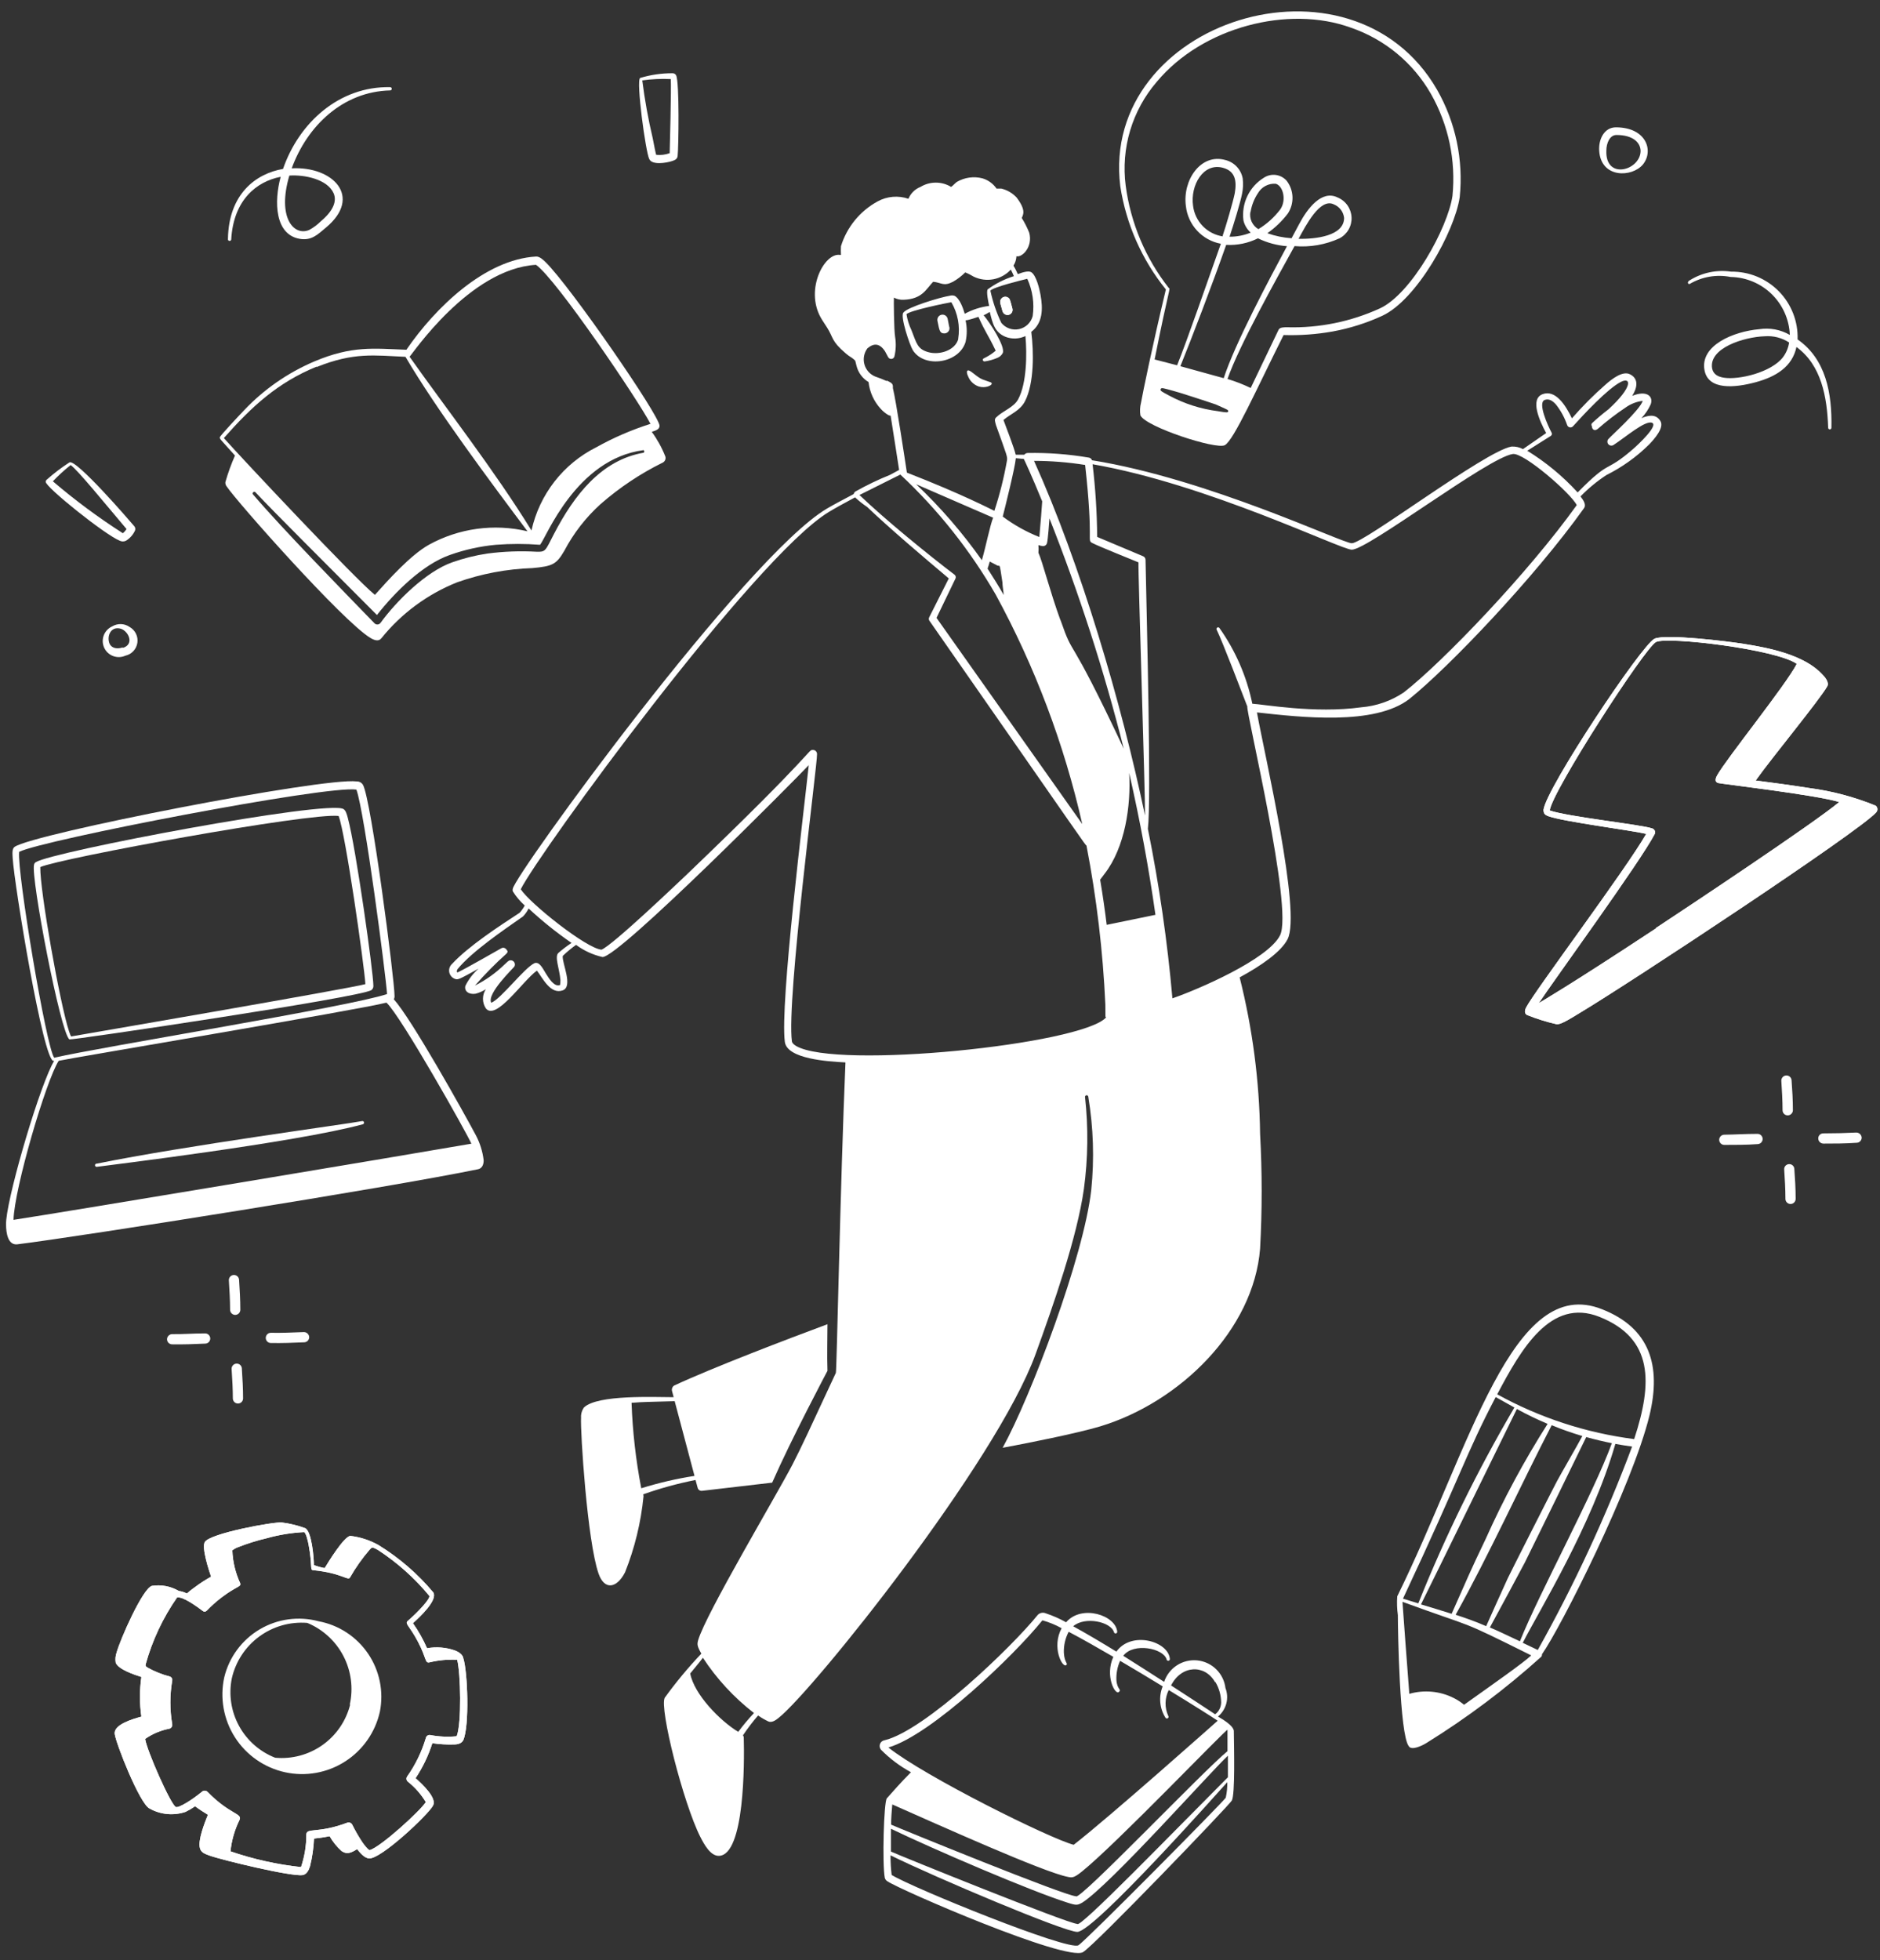 <svg width="141" height="147" viewBox="0 0 141 147" fill="none" xmlns="http://www.w3.org/2000/svg">
<rect x="0" y="0" width="141" height="147" fill="#333333" stroke="none"/>
<path d="M48.247 112.056C49.525 111.604 50.834 111.245 52.164 110.983L52.325 111.573C52.343 111.643 52.386 111.704 52.445 111.744C52.504 111.785 52.576 111.803 52.647 111.796L57.913 111.182C59.362 107.879 62.022 102.873 62.06 102.797C62.022 101.547 62.06 100.497 62.06 99.301C59.048 100.42 53.475 102.544 50.562 103.9C50.496 103.943 50.446 104.005 50.417 104.078C50.388 104.15 50.382 104.231 50.401 104.307C50.401 104.307 50.455 104.498 50.524 104.774C49.098 104.774 44.829 104.567 43.801 105.541C43.642 105.763 43.563 106.034 43.579 106.307C43.518 107.365 44.047 115.582 44.89 117.997C45.327 119.262 46.247 119.124 46.875 117.913C47.603 116.089 48.07 114.171 48.263 112.217C48.263 112.118 48.24 112.125 48.247 112.056ZM47.366 105.196C48.301 105.119 48.592 105.134 50.601 105.073C50.961 106.438 51.704 109.243 52.088 110.676C50.735 110.886 49.4 111.196 48.094 111.604C47.687 109.49 47.444 107.347 47.366 105.196Z" fill="#fff"/>
<path d="M118.799 38.109C118.99 37.841 118.745 37.496 118.538 37.227C119.124 36.624 119.775 36.087 120.478 35.625C121.664 35.034 122.748 34.258 123.689 33.326C124.08 32.92 124.816 32.084 124.54 31.593C124.264 31.103 123.774 31.072 123.107 31.356C123.396 31.052 123.631 30.703 123.804 30.321C124.019 29.723 123.513 29.24 122.417 29.685C122.815 29.049 122.907 28.382 122.233 28.06C121.689 27.799 120.891 28.42 120.432 28.826C119.528 29.615 118.681 30.466 117.894 31.371C117.411 30.359 116.645 29.194 115.687 29.562C114.729 29.93 115.472 31.578 115.963 32.475L114.223 33.678C113.96 33.536 113.663 33.47 113.364 33.487C111.386 33.824 102.303 40.738 101.383 40.738C100.678 40.738 90.606 35.909 81.898 34.514C81.881 34.462 81.85 34.415 81.808 34.38C81.766 34.345 81.715 34.322 81.66 34.315C80.142 34.056 78.602 33.94 77.061 33.97C77.015 33.973 76.969 33.986 76.928 34.009C76.887 34.031 76.851 34.062 76.824 34.1H76.18C76.026 33.479 75.459 32.046 75.26 31.494C75.781 31.042 76.502 30.812 76.877 30.083C77.567 28.734 77.537 26.389 77.345 24.886C78.211 24.227 78.234 23.169 78.035 22.088C77.958 21.652 77.721 20.663 77.353 20.417C77.146 20.279 76.709 20.417 76.333 20.555C75.957 19.682 75.957 20.08 76.111 19.728C76.182 19.565 76.224 19.391 76.233 19.214C76.64 19.337 77.483 18.524 77.192 17.451C77.039 17.067 76.852 16.697 76.632 16.347C76.739 16.087 76.969 15.772 76.249 14.814C75.938 14.479 75.535 14.245 75.091 14.14H74.739C74.484 13.77 74.111 13.5 73.681 13.373C73.032 13.207 72.343 13.304 71.764 13.641C71.611 13.756 71.489 13.91 71.335 14.017C70.989 13.806 70.591 13.695 70.186 13.695C69.78 13.695 69.382 13.806 69.036 14.017C68.833 14.097 68.648 14.216 68.493 14.369C68.337 14.522 68.214 14.705 68.131 14.906C67.756 14.777 67.357 14.727 66.961 14.76C66.565 14.793 66.18 14.908 65.832 15.098C64.507 15.816 63.517 17.024 63.072 18.463C63.06 18.68 63.06 18.897 63.072 19.114H62.988C61.838 18.946 60.374 21.675 61.547 23.798C61.685 24.051 61.861 24.288 62.03 24.564C62.52 25.331 62.328 25.561 63.425 26.496C63.747 26.772 63.8 26.749 64 26.918C64.199 27.086 64.122 27.002 64.237 27.431C64.3 27.684 64.412 27.922 64.567 28.131C64.723 28.34 64.918 28.517 65.142 28.65C65.223 29.4 65.543 30.104 66.054 30.658C66.216 30.839 66.404 30.994 66.613 31.118C66.67 31.15 66.733 31.168 66.797 31.172C67.027 32.598 67.311 34.453 67.434 35.242L66.751 35.61C65.859 35.969 64.991 36.387 64.153 36.859C64.087 36.905 64.041 36.973 64.023 37.051C63.21 37.48 62.444 37.887 62.007 38.147C55.92 41.758 38.635 65.558 38.459 66.647C38.439 66.709 38.439 66.776 38.459 66.838C38.706 67.234 39.008 67.592 39.356 67.904C39.249 68.099 39.12 68.282 38.972 68.448C37.439 69.452 35.14 70.947 33.906 72.281C33.819 72.358 33.754 72.457 33.717 72.566C33.68 72.676 33.673 72.794 33.695 72.908C33.718 73.022 33.769 73.127 33.845 73.215C33.921 73.303 34.019 73.369 34.128 73.408C34.358 73.484 34.396 73.461 35.891 72.641C35.48 73.001 35.144 73.439 34.902 73.929C34.802 74.35 35.186 74.596 35.669 74.519C35.94 74.448 36.199 74.334 36.435 74.182C36.297 74.395 36.223 74.644 36.223 74.899C36.223 75.153 36.297 75.402 36.435 75.615C37.202 76.581 39.21 73.538 40.268 72.787C40.697 73.331 41.28 74.603 42.207 74.266C43.012 73.967 42.13 72.197 42.207 71.683C42.519 71.383 42.852 71.107 43.204 70.855C43.795 71.294 44.471 71.604 45.189 71.767C46.454 71.767 59.653 58.445 60.657 57.38C60.297 60.768 58.481 75.309 58.864 78.137C59.04 79.417 62.114 79.601 63.409 79.67C63.018 88.869 62.758 102.804 62.689 102.95C60.657 107.327 60.106 108.522 59.423 109.849C58.182 112.225 52.954 120.994 52.364 122.987C52.279 123.301 52.272 123.424 52.601 124.006C51.614 125.045 50.697 126.149 49.857 127.31C49.435 128.077 51.245 135.221 52.525 137.75C52.816 138.318 53.291 139.191 53.927 139.168C55.844 139.099 55.836 132.216 55.782 130.292C55.782 130.233 55.76 130.175 55.721 130.131C56.068 129.613 56.447 129.116 56.855 128.644C57.099 128.812 57.355 128.96 57.622 129.088C57.883 129.203 58.174 129.004 58.389 128.828C60.941 126.82 74.708 109.665 77.659 101.57C79.001 97.875 80.787 92.77 81.293 89.152C81.602 86.865 81.63 84.548 81.377 82.254C81.377 82.221 81.39 82.19 81.413 82.167C81.436 82.144 81.467 82.131 81.499 82.131C81.532 82.131 81.563 82.144 81.586 82.167C81.609 82.19 81.622 82.221 81.622 82.254C82.006 84.561 82.081 86.909 81.844 89.237C81.277 94.257 77.314 104.72 75.199 108.568C77.023 108.231 80.733 107.495 82.527 106.959C88.506 105.142 94.025 99.723 94.507 93.636C94.664 90.769 94.664 87.896 94.507 85.028C94.456 81.07 93.941 77.131 92.974 73.293C94.6 72.411 96.087 71.376 96.57 70.426C97.604 68.395 94.868 56.705 94.27 53.424C97.543 53.785 103.116 54.436 105.714 52.405C108.688 50.013 115.112 43.283 118.799 38.109ZM55.368 129.87C53.989 129.035 52.057 127.05 51.766 125.493C52.08 125.095 52.41 124.727 52.716 124.313C53.755 125.898 55.05 127.3 56.549 128.46C56.128 128.906 55.734 129.377 55.368 129.87ZM116.308 32.69C116.347 32.664 116.376 32.625 116.387 32.579C116.399 32.533 116.392 32.485 116.369 32.444C116.101 31.946 115.296 30.191 115.855 29.991C116.177 29.869 116.461 30.068 116.699 30.336C117.061 30.797 117.344 31.315 117.534 31.869C117.548 31.915 117.574 31.955 117.61 31.986C117.645 32.017 117.688 32.039 117.735 32.047C117.781 32.056 117.829 32.052 117.874 32.035C117.918 32.019 117.957 31.991 117.986 31.954C118.753 31.103 120.547 29.164 121.558 28.642C122.325 28.244 122.509 28.98 120.631 30.697C120.199 31.026 119.785 31.376 119.389 31.747C119.367 31.777 119.356 31.813 119.356 31.85C119.356 31.887 119.367 31.924 119.389 31.954C119.389 32.153 119.55 32.375 119.826 32.168C120.492 31.584 121.196 31.043 121.934 30.551C122.31 30.284 122.748 30.115 123.206 30.06C122.976 30.766 120.838 32.682 120.654 32.897C120.596 32.949 120.56 33.022 120.555 33.1C120.55 33.178 120.576 33.255 120.627 33.315C120.678 33.374 120.751 33.411 120.829 33.417C120.907 33.423 120.985 33.399 121.045 33.349C121.896 32.797 123.383 31.509 123.896 31.701C124.41 31.892 122.884 33.318 122.501 33.655C120.301 35.564 120.868 34.338 118.324 36.928C117.216 35.715 115.944 34.662 114.545 33.801L116.308 32.69ZM83.002 69.353C82.872 68.295 82.711 67.153 82.511 65.965L82.841 65.528C84.374 63.558 84.834 60.423 84.688 57.962C85.508 61.557 86.16 65.091 86.658 68.602L83.002 69.353ZM71.604 43.107C69.588 41.574 66.345 38.929 64.46 37.12L67.526 35.587C70.341 38.217 72.751 41.25 74.677 44.586C77.623 49.997 79.807 55.787 81.17 61.795L70.239 46.334L71.665 43.375C71.684 43.33 71.688 43.279 71.677 43.231C71.666 43.183 71.64 43.14 71.604 43.107ZM76.785 34.414C76.831 34.499 77.36 35.625 78.165 37.595C78.165 37.68 78.019 39.596 77.95 40.271C76.972 39.883 76.049 39.367 75.206 38.737C75.375 38.071 76.134 35.043 76.187 34.361L76.785 34.414ZM74.064 42.647C74.118 42.509 74.171 42.325 74.233 42.11L74.746 42.379C75.038 42.57 74.923 41.988 75.183 43.674C75.183 43.958 75.26 44.272 75.275 44.617C74.923 43.981 74.486 43.298 74.072 42.647H74.064ZM73.635 42.003C72.187 39.949 70.538 38.044 68.714 36.315L74.486 38.822C74.263 39.351 73.942 40.968 73.642 42.003H73.635ZM79.529 46.495C78.763 44.402 78.173 42.064 77.881 41.451C77.899 41.26 77.899 41.067 77.881 40.876C77.992 40.917 78.108 40.943 78.226 40.953C78.3 40.954 78.372 40.928 78.428 40.88C78.485 40.832 78.522 40.765 78.533 40.692C78.594 40.439 78.694 39.159 78.709 38.876C80.939 44.505 82.801 50.274 84.282 56.145C79.951 46.932 80.618 49.599 79.537 46.495H79.529ZM85.869 61.128C84.121 52.75 81.047 42.302 77.552 34.56C78.835 34.561 80.117 34.663 81.385 34.867C82.036 40.692 81.492 40.493 81.929 40.723C82.366 40.953 84.995 42.011 85.386 42.172C85.347 42.762 85.899 59.641 85.876 61.128H85.869ZM77.046 20.908C77.445 21.78 77.587 22.748 77.452 23.698C77.39 23.94 77.261 24.16 77.082 24.333C76.902 24.506 76.677 24.626 76.434 24.679C76.19 24.732 75.936 24.717 75.7 24.634C75.465 24.552 75.256 24.405 75.099 24.212C74.733 23.441 74.458 22.631 74.279 21.797C74.486 21.529 76.693 20.992 77.046 20.908ZM66.499 28.573C66.218 28.446 65.932 28.333 65.64 28.236C65.444 28.155 65.269 28.031 65.129 27.873C64.988 27.714 64.886 27.525 64.83 27.321C64.773 27.117 64.765 26.902 64.804 26.694C64.844 26.486 64.93 26.29 65.057 26.12C65.54 25.714 65.977 25.737 66.376 26.343C66.629 26.81 66.621 26.849 66.736 26.895C66.769 26.909 66.805 26.916 66.841 26.916C66.877 26.916 66.912 26.908 66.945 26.892C66.978 26.877 67.007 26.855 67.03 26.828C67.054 26.8 67.071 26.768 67.081 26.734C67.195 26.254 67.213 25.756 67.135 25.27C67.043 24.741 67.027 22.395 67.043 22.318C67.267 22.436 67.518 22.492 67.771 22.479C69.158 22.426 69.434 21.713 69.986 21.13C70.622 21.192 70.753 21.498 71.473 21.13C71.811 20.938 72.12 20.701 72.393 20.425C72.613 20.515 72.826 20.623 73.029 20.747C73.489 20.968 74.007 21.036 74.508 20.941C75.008 20.845 75.466 20.592 75.812 20.218C75.896 20.379 75.973 20.54 76.042 20.709C75.337 20.927 74.674 21.262 74.079 21.698C73.949 21.858 74.141 22.732 74.187 22.939C73.545 23.02 72.923 23.22 72.355 23.53C72.24 23.131 71.987 22.387 71.588 22.18C71.468 22.144 71.34 22.144 71.22 22.18C70.53 22.288 68.055 23.031 67.756 23.438C67.495 23.721 68.239 25.913 68.469 26.274C69.35 27.638 71.933 27.24 72.416 25.645C72.536 25.11 72.536 24.555 72.416 24.02C72.638 24.02 73.305 23.782 73.382 23.759C73.911 24.948 74.064 25.017 74.677 26.297C74.593 26.366 74.455 26.481 74.34 26.557C73.796 26.918 73.681 26.856 73.712 27.01C73.72 27.04 73.74 27.066 73.767 27.083C73.794 27.1 73.826 27.107 73.857 27.102C74.179 27.056 74.493 26.968 74.792 26.841C74.971 26.774 75.119 26.643 75.206 26.473C75.421 25.99 74.233 24.173 73.765 23.629C73.857 23.629 74.072 23.476 74.233 23.392C74.447 24.25 74.593 24.925 75.421 25.262C75.66 25.352 75.915 25.393 76.171 25.383C76.426 25.372 76.677 25.31 76.908 25.201C77.031 26.55 77.008 28.742 76.364 29.938C76.034 30.559 75.222 30.796 74.7 31.31C74.547 31.456 74.647 31.662 74.7 31.885C75.551 34.253 75.567 34.246 75.52 34.552C75.295 35.825 74.98 37.08 74.578 38.308C74.386 38.224 72.232 37.082 68.016 35.441C67.886 34.575 67.188 29.953 66.966 29.102C66.981 28.803 66.943 28.734 66.499 28.535V28.573ZM71.864 25.446C71.619 26.281 70.461 26.642 69.634 26.412C68.806 26.182 68.752 25.76 68.361 24.764C68.178 24.383 68.051 23.977 67.986 23.56C68.239 23.284 71.006 22.717 71.351 22.663C71.834 23.491 72.016 24.461 71.864 25.408V25.446ZM41.87 71.468C41.579 71.752 41.969 72.68 42.031 73.484C42.031 73.553 42.031 73.852 41.985 73.875C41.563 74.013 41.172 73.377 40.935 72.994C40.697 72.611 40.459 72.089 40.084 72.227C39.317 72.588 37.539 74.948 36.841 75.194C36.489 74.519 38.505 72.595 38.574 72.488C38.603 72.439 38.619 72.382 38.619 72.325C38.618 72.267 38.602 72.211 38.572 72.162C38.542 72.113 38.499 72.073 38.448 72.047C38.397 72.02 38.34 72.009 38.282 72.013C38.145 72.013 38.053 72.135 37.838 72.327C37.185 72.964 36.438 73.497 35.623 73.906C36.362 73.058 37.153 72.257 37.991 71.507C38.033 71.464 38.062 71.411 38.075 71.353C38.075 71.353 37.914 70.947 37.6 71.108C37.156 71.353 34.994 72.603 34.312 72.925C34.22 72.864 34.273 72.772 34.312 72.68C35.393 71.353 37.769 69.744 39.225 68.724C39.396 68.548 39.538 68.346 39.647 68.126C40.656 69.065 41.732 69.928 42.866 70.71C42.517 70.939 42.184 71.192 41.87 71.468ZM59.707 78.436C59.538 78.329 59.416 78.229 59.393 78.091C58.971 74.964 61.317 57.242 61.278 56.544C61.278 56.503 61.27 56.463 61.254 56.425C61.239 56.387 61.215 56.353 61.186 56.325C61.157 56.296 61.122 56.273 61.084 56.258C61.046 56.244 61.005 56.236 60.964 56.237C60.573 56.237 61.263 56.237 51.498 65.589C50.854 66.195 45.932 70.901 45.112 71.215C43.986 71.131 39.746 67.751 39.057 66.685C40.39 63.987 56.564 41.788 62.16 38.393C62.589 38.132 63.325 37.726 64.13 37.296C64.408 37.559 64.708 37.797 65.027 38.009C66.805 39.696 69.281 41.796 71.159 43.375L69.695 46.28C69.673 46.319 69.661 46.362 69.661 46.407C69.661 46.451 69.673 46.495 69.695 46.533C81.584 63.589 81.407 63.397 81.484 63.397C82.246 67.338 82.72 71.329 82.902 75.339C82.902 76.42 82.902 76.328 82.948 76.251C82.994 76.175 82.948 76.305 82.948 76.305C81.093 78.329 62.735 80.215 59.707 78.436ZM102.081 53.041C98.608 53.524 94.684 52.803 93.925 52.773C93.503 50.729 92.663 48.795 91.457 47.093C91.438 47.068 91.411 47.051 91.381 47.045C91.35 47.04 91.319 47.046 91.293 47.062C91.267 47.078 91.248 47.104 91.24 47.134C91.232 47.164 91.235 47.196 91.25 47.223C91.694 48.127 93.181 52.029 93.549 52.98C93.434 53.348 97.014 68.149 96.002 70.142C95.098 71.944 89.832 74.213 87.931 74.864C87.555 70.597 86.941 66.354 86.091 62.155C86.352 59.947 86.014 46.824 85.915 41.972C85.912 41.916 85.893 41.861 85.86 41.815C85.828 41.769 85.783 41.733 85.731 41.712L82.289 40.263C82.273 38.441 82.158 36.622 81.944 34.813C90.537 36.3 100.548 41.213 101.383 41.221C102.594 41.221 111.593 34.322 113.456 34.046C114.284 33.916 117.841 37.02 118.255 37.879C114.621 42.953 108.236 49.622 105.277 51.929C104.324 52.567 103.224 52.95 102.081 53.041Z" fill="#fff"/>
<path d="M71.075 23.913C71.065 23.862 71.046 23.814 71.017 23.772C70.989 23.729 70.953 23.692 70.911 23.663C70.868 23.634 70.821 23.614 70.771 23.604C70.721 23.593 70.669 23.593 70.618 23.602C70.568 23.612 70.52 23.631 70.477 23.659C70.434 23.688 70.398 23.724 70.369 23.766C70.34 23.808 70.32 23.856 70.309 23.906C70.299 23.956 70.299 24.008 70.308 24.058C70.461 24.825 70.492 25.001 70.829 25.001C70.893 25.002 70.956 24.986 71.012 24.956C71.068 24.925 71.116 24.882 71.151 24.828C71.186 24.775 71.207 24.714 71.213 24.651C71.218 24.587 71.207 24.523 71.182 24.465C71.159 24.342 71.09 23.982 71.075 23.913ZM73.42 28.987C73.918 29.133 74.394 28.895 74.378 28.773C74.363 28.65 74.378 28.711 73.704 28.458C73.251 28.29 72.753 27.692 72.577 27.784C72.401 27.876 72.669 28.366 72.73 28.458C72.894 28.707 73.137 28.893 73.42 28.987ZM87.44 21.705C86.436 25.913 85.7 29.485 85.577 30.198C85.496 30.509 85.48 30.832 85.531 31.149C85.938 32.015 91.188 33.724 91.855 33.387C92.522 33.05 94.254 29.148 96.27 25.124C97.505 25.163 98.741 25.073 99.957 24.856C101.238 24.621 102.484 24.227 103.667 23.683C106.258 22.487 109.094 17.367 109.478 14.791C109.765 11.995 109.173 9.179 107.784 6.735C101.353 -4.418 82.488 1.584 84.021 13.971C84.459 16.805 85.638 19.474 87.44 21.705ZM92.116 30.835C92.116 30.957 91.978 30.942 91.349 30.835C90.064 30.673 88.819 30.275 87.678 29.662C87.141 29.37 86.995 29.309 87.049 29.179C87.103 29.049 87.218 29.095 88.046 29.325C88.122 29.325 90.498 30.091 91.181 30.329C92.062 30.727 92.116 30.727 92.116 30.835ZM91.978 18.363C92.796 18.405 93.612 18.237 94.346 17.872C95.029 18.203 95.767 18.403 96.523 18.463C95.236 20.862 92.622 25.753 91.779 28.359L88.528 27.462C89.295 25.576 90.989 21.161 91.963 18.363H91.978ZM91.71 17.727C91.137 17.64 90.609 17.369 90.206 16.953C89.803 16.538 89.548 16.002 89.479 15.427C89.264 13.894 90.246 12.177 91.725 12.584C92.652 12.836 92.767 13.572 92.606 14.5C92.468 15.174 91.97 16.868 91.694 17.696L91.71 17.727ZM93.794 15.887C93.876 15.386 94.065 14.907 94.346 14.485C94.481 14.254 94.677 14.066 94.912 13.941C95.148 13.816 95.414 13.76 95.68 13.779C96.247 13.948 96.493 15.021 96.025 15.696C95.576 16.292 95.016 16.797 94.377 17.183C94.157 17.053 93.982 16.86 93.875 16.629C93.768 16.397 93.735 16.138 93.779 15.887H93.794ZM86.75 6.145C90.184 2.013 96.646 0.373 101.314 2.074C103.85 2.945 105.983 4.707 107.316 7.034C108.638 9.359 109.203 12.038 108.934 14.699C108.581 17.083 105.867 22.035 103.483 23.131C101.304 24.125 98.926 24.608 96.531 24.541C96.27 24.541 95.995 24.541 95.895 24.725C95.443 25.645 94.615 27.424 93.802 29.095C93.241 28.824 92.659 28.598 92.062 28.42C92.951 25.875 95.757 20.877 97.091 18.455C98.246 18.554 99.408 18.353 100.463 17.872C100.749 17.722 100.985 17.494 101.145 17.214C101.305 16.935 101.382 16.615 101.366 16.293C101.351 15.971 101.244 15.66 101.059 15.397C100.873 15.134 100.616 14.929 100.318 14.806C99.13 14.224 98.064 15.619 97.443 16.792C97.275 17.098 97.083 17.459 96.868 17.865C96.248 17.824 95.637 17.698 95.052 17.489C95.635 17.08 96.152 16.583 96.585 16.017C96.827 15.651 96.95 15.218 96.937 14.779C96.923 14.339 96.773 13.915 96.508 13.565C96.3 13.323 96.01 13.165 95.694 13.121C95.378 13.078 95.057 13.151 94.791 13.327C94.254 13.657 93.824 14.135 93.552 14.703C93.28 15.271 93.178 15.906 93.258 16.531C93.341 16.884 93.531 17.202 93.802 17.443C93.299 17.651 92.76 17.756 92.216 17.75C92.522 16.845 93.02 15.213 93.151 14.546C93.232 14.166 93.251 13.774 93.204 13.388C93.145 13.057 92.991 12.749 92.761 12.503C92.531 12.257 92.236 12.083 91.909 12.001C90.046 11.472 88.674 13.534 88.942 15.458C89.018 16.147 89.314 16.794 89.786 17.302C90.258 17.81 90.882 18.153 91.564 18.279C90.583 21.038 89.05 25.492 88.283 27.393L86.597 26.956C87.678 21.529 87.808 21.659 87.655 21.59C85.913 19.37 84.799 16.723 84.427 13.925C84.247 12.538 84.36 11.128 84.76 9.787C85.161 8.447 85.838 7.206 86.75 6.145ZM97.39 17.911C97.926 16.937 98.999 14.806 100.042 15.328C100.25 15.412 100.432 15.551 100.567 15.731C100.702 15.91 100.785 16.123 100.808 16.347C100.793 17.696 98.693 17.934 97.359 17.911H97.39ZM126.732 21.291C127.656 20.748 128.747 20.562 129.798 20.77C130.953 20.791 132.057 21.252 132.882 22.061C133.707 22.869 134.192 23.962 134.237 25.116C133.542 24.713 132.73 24.562 131.937 24.687C130.013 24.856 127.499 25.898 127.836 27.753C128.112 29.286 130.136 29.079 131.669 28.665C133.202 28.251 134.421 27.5 134.735 26.021C136.598 27.378 137.035 29.754 137.111 32.076C137.111 32.109 137.124 32.14 137.147 32.163C137.17 32.186 137.201 32.199 137.234 32.199C137.266 32.199 137.298 32.186 137.321 32.163C137.344 32.14 137.356 32.109 137.356 32.076C137.41 29.478 136.943 26.933 134.819 25.453C134.841 24.788 134.728 24.125 134.486 23.505C134.244 22.884 133.879 22.319 133.412 21.844C132.946 21.369 132.388 20.994 131.772 20.74C131.156 20.487 130.495 20.362 129.829 20.371C128.765 20.216 127.68 20.438 126.763 21C126.479 21.138 126.61 21.345 126.732 21.291ZM133.723 26.787C132.857 27.922 130.404 28.512 129.27 28.32C128.848 28.251 128.503 28.075 128.411 27.638C128.135 26.105 130.78 25.27 132.359 25.216C133.002 25.167 133.643 25.331 134.183 25.683C134.125 26.084 133.967 26.464 133.723 26.787ZM123.222 12.331C124.042 11.319 123.49 9.556 121.198 9.548C120.309 9.548 119.88 10.453 119.941 11.319C120.079 13.381 122.401 13.319 123.222 12.331ZM120.477 11.28C120.477 10.774 120.715 10.115 121.244 10.123C122.478 10.123 123.045 10.698 123.045 11.334C123.015 12.783 120.378 13.534 120.477 11.28ZM120.163 98.182C113.425 95.491 110.298 108.515 104.794 119.706C104.759 120.177 104.775 120.649 104.84 121.117C104.84 122.289 104.971 130.054 105.653 130.936C105.837 131.288 106.611 130.936 106.971 130.714C110.031 128.819 112.915 126.654 115.587 124.244C115.61 124.218 115.627 124.187 115.638 124.155C115.648 124.122 115.652 124.087 115.648 124.052C117.074 122.021 122.417 111.443 123.712 106.139C124.617 102.383 123.72 99.585 120.163 98.182ZM122.57 107.917C118.963 107.455 115.475 106.316 112.291 104.559C114.085 101.164 116.3 97.293 119.956 98.749C124.026 100.367 123.942 103.716 122.57 107.894V107.917ZM109.815 127.847C109.58 127.649 109.322 127.48 109.048 127.341C108.013 126.814 106.816 126.699 105.699 127.019C105.622 126.107 105.185 120.174 105.185 120.12C110.926 122.22 109.156 121.308 114.843 124.137C114.246 124.704 112 126.275 109.815 127.831V127.847ZM113.77 105.663C114.518 106.072 115.285 106.443 116.07 106.775C114.313 109.535 112.76 112.419 111.425 115.406C110.137 118.096 110.183 118.081 108.872 121.017C108.106 120.772 107.339 120.542 106.573 120.312C107.4 118.664 113.287 106.614 113.77 105.648V105.663ZM109.171 121.094C111.662 116.625 114.2 111.067 116.377 106.874C117.143 107.196 117.91 107.457 118.676 107.687C118.27 108.453 117.082 110.492 116.767 111.083C116.453 111.673 113.303 117.882 113.08 118.357C112.728 119.124 111.762 121.262 111.463 121.944C110.681 121.599 109.93 121.339 109.14 121.078L109.171 121.094ZM111.739 122.044C112.207 121.193 114.131 117.621 114.368 117.161C114.728 116.448 118.745 108.239 118.967 107.764C119.673 107.963 120.416 108.132 120.891 108.223C119.489 112.056 115.449 119.438 113.993 123.079C112.667 122.458 112.368 122.305 111.708 122.029L111.739 122.044ZM112.207 104.782L113.579 105.548C110.814 110.257 108.405 115.166 106.373 120.235L105.224 119.882C109.677 110.393 109.884 109.151 112.176 104.766L112.207 104.782ZM115.365 123.746L114.207 123.194C115.457 120.741 119.366 114.448 121.152 108.277C121.581 108.354 122.003 108.423 122.409 108.476C120.439 113.732 118.074 118.832 115.334 123.73L115.365 123.746ZM91.349 128.721C91.655 128.468 91.873 128.125 91.974 127.741C92.074 127.358 92.051 126.952 91.909 126.582C91.844 126.048 91.599 125.552 91.214 125.175C90.83 124.799 90.329 124.565 89.793 124.511C89.258 124.458 88.72 124.588 88.269 124.881C87.817 125.174 87.479 125.611 87.31 126.122C86.329 125.486 85.263 124.811 84.244 124.167C85.01 123.148 87.264 123.6 87.494 124.436C87.499 124.468 87.516 124.497 87.543 124.517C87.57 124.536 87.603 124.544 87.635 124.539C87.668 124.534 87.697 124.516 87.717 124.49C87.736 124.463 87.744 124.43 87.739 124.397C87.624 123.064 84.849 122.282 83.73 123.853C82.741 123.247 81.515 122.512 80.488 121.952C81.369 121.186 83.339 121.615 83.554 122.412C83.564 122.439 83.583 122.462 83.609 122.476C83.634 122.491 83.663 122.495 83.692 122.49C83.721 122.484 83.746 122.469 83.764 122.446C83.783 122.423 83.792 122.395 83.791 122.366C83.692 121.124 81.124 120.289 79.959 121.653C79.471 121.38 78.957 121.154 78.426 120.979C78.329 120.938 78.222 120.927 78.118 120.946C78.015 120.965 77.919 121.014 77.843 121.086C75.904 123.5 69.365 129.771 66.345 130.499C66.269 130.51 66.198 130.542 66.138 130.589C66.078 130.637 66.031 130.7 66.003 130.772C65.975 130.843 65.967 130.921 65.978 130.997C65.99 131.073 66.021 131.144 66.069 131.204C66.732 131.877 67.492 132.448 68.323 132.898C67.556 133.665 66.958 134.355 66.514 134.853C66.284 135.098 66.161 139.789 66.36 140.824C66.39 140.925 66.455 141.012 66.544 141.069C67.51 141.729 79.951 147.11 81.223 146.389C82.074 145.906 92.231 135.336 92.392 135.014C92.637 134.508 92.553 131.135 92.537 129.786C92.476 129.38 91.717 128.943 91.349 128.721ZM66.82 138.846V137.137C70.001 138.67 77.284 141.798 80.043 142.671C80.748 142.901 80.809 142.871 81.177 142.671C83.285 141.322 90.728 132.936 92.093 131.656V133.274C87.954 137.421 80.924 144.687 80.794 144.273C80.035 144.227 67.48 139.153 66.82 138.846ZM91.158 126.137C91.433 126.602 91.581 127.13 91.587 127.67C91.584 127.842 91.542 128.011 91.464 128.164C91.385 128.317 91.273 128.45 91.135 128.552C90.491 128.123 89.272 127.325 87.831 126.39C88.621 124.834 90.376 124.811 91.127 126.137H91.158ZM66.629 131.043C69.894 130.077 76.095 124.098 78.18 121.507C78.682 121.647 79.166 121.845 79.621 122.098C78.855 123.523 79.675 125.087 79.966 124.865C80.127 124.742 79.836 124.696 79.79 123.945C79.77 123.396 79.895 122.852 80.15 122.366C81.208 122.918 82.45 123.638 83.5 124.244C82.856 125.677 83.63 127.095 83.899 126.889C84.167 126.682 83.776 126.728 83.73 125.976C83.711 125.484 83.806 124.993 84.006 124.543C85.087 125.179 86.191 125.838 87.202 126.459C87.046 126.841 86.984 127.255 87.022 127.666C87.059 128.077 87.195 128.473 87.417 128.82C87.427 128.833 87.44 128.844 87.454 128.852C87.468 128.861 87.484 128.866 87.5 128.868C87.517 128.87 87.533 128.869 87.549 128.865C87.565 128.861 87.58 128.853 87.593 128.843C87.606 128.833 87.617 128.821 87.626 128.806C87.634 128.792 87.639 128.776 87.641 128.76C87.643 128.743 87.642 128.727 87.638 128.711C87.634 128.695 87.626 128.68 87.616 128.667C87.478 128.362 87.41 128.031 87.417 127.697C87.424 127.363 87.505 127.034 87.655 126.735C89.441 127.824 90.882 128.736 91.326 129.035C91.242 129.111 83.247 136.225 80.526 138.34C78.74 137.873 69.365 133.22 66.629 131.043ZM66.92 135.313C70.392 136.846 78.28 140.402 80.097 140.747C80.411 140.809 80.534 140.832 81.131 140.356C83.684 138.31 91.986 129.625 92.062 129.717C92.066 129.74 92.066 129.763 92.062 129.786V131.319C90.353 132.691 80.848 142.671 80.695 142.196C79.928 142.196 67.472 137.114 66.836 136.83C66.82 136.508 66.889 135.65 66.92 135.313ZM80.879 145.875C80.112 146.312 68.438 141.568 66.874 140.602C66.815 140.113 66.787 139.622 66.79 139.13C70.147 140.786 79.913 144.91 80.809 144.871C82.12 144.802 91.388 134.37 92.047 133.642C92.054 134.033 92.016 134.424 91.932 134.807C91.802 135.06 81.384 145.592 80.879 145.875ZM17.371 102.666C17.425 103.486 17.463 104.199 17.463 104.866C17.463 104.968 17.504 105.065 17.576 105.137C17.648 105.209 17.745 105.249 17.847 105.249C17.948 105.249 18.046 105.209 18.118 105.137C18.19 105.065 18.23 104.968 18.23 104.866C18.23 104.153 18.192 103.448 18.138 102.612C18.131 102.511 18.084 102.416 18.007 102.349C17.93 102.282 17.829 102.249 17.728 102.256C17.626 102.263 17.532 102.31 17.465 102.387C17.398 102.464 17.364 102.564 17.371 102.666ZM134.168 87.297C134.118 87.3 134.069 87.313 134.024 87.335C133.979 87.357 133.939 87.388 133.906 87.426C133.873 87.464 133.848 87.508 133.832 87.556C133.817 87.603 133.811 87.653 133.815 87.704C133.861 88.409 133.907 89.168 133.907 89.903C133.907 90.005 133.947 90.103 134.019 90.174C134.091 90.246 134.189 90.287 134.29 90.287C134.392 90.287 134.489 90.246 134.561 90.174C134.633 90.103 134.674 90.005 134.674 89.903C134.674 89.137 134.628 88.37 134.574 87.65C134.571 87.6 134.558 87.551 134.536 87.506C134.514 87.461 134.483 87.421 134.445 87.388C134.407 87.355 134.363 87.33 134.316 87.314C134.268 87.299 134.218 87.293 134.168 87.297ZM15.386 100.757C15.488 100.757 15.585 100.717 15.657 100.645C15.729 100.573 15.769 100.476 15.769 100.374C15.769 100.273 15.729 100.175 15.657 100.103C15.585 100.031 15.488 99.991 15.386 99.991C14.459 99.991 13.684 100.06 12.918 100.045C12.816 100.045 12.717 100.085 12.644 100.156C12.571 100.228 12.529 100.326 12.527 100.428C12.527 100.53 12.567 100.627 12.639 100.699C12.711 100.771 12.809 100.811 12.91 100.811C13.7 100.826 14.566 100.796 15.386 100.757ZM131.791 85.028C130.872 85.028 130.097 85.082 129.323 85.09C129.222 85.09 129.124 85.13 129.052 85.202C128.98 85.274 128.94 85.371 128.94 85.473C128.94 85.575 128.98 85.672 129.052 85.744C129.124 85.816 129.222 85.856 129.323 85.856C130.151 85.856 131.01 85.856 131.837 85.795C131.939 85.789 132.034 85.743 132.102 85.666C132.169 85.59 132.204 85.49 132.198 85.388C132.192 85.287 132.145 85.192 132.069 85.124C131.993 85.057 131.893 85.022 131.791 85.028ZM17.165 96.02C17.21 96.725 17.256 97.484 17.256 98.22C17.258 98.321 17.299 98.418 17.371 98.489C17.442 98.561 17.539 98.602 17.64 98.603C17.741 98.603 17.839 98.563 17.911 98.491C17.983 98.419 18.023 98.322 18.023 98.22C18.023 97.454 17.977 96.687 17.931 95.967C17.924 95.865 17.877 95.77 17.8 95.704C17.723 95.637 17.622 95.603 17.521 95.61C17.419 95.617 17.325 95.665 17.258 95.742C17.191 95.818 17.157 95.919 17.165 96.02ZM134.467 83.258C134.467 82.491 134.421 81.725 134.367 81.004C134.36 80.902 134.313 80.808 134.236 80.741C134.159 80.674 134.059 80.64 133.957 80.647C133.855 80.655 133.761 80.702 133.694 80.779C133.627 80.856 133.593 80.956 133.6 81.058C133.646 81.763 133.692 82.522 133.692 83.258C133.692 83.359 133.733 83.457 133.805 83.529C133.877 83.6 133.974 83.641 134.076 83.641C134.178 83.641 134.276 83.601 134.349 83.529C134.423 83.457 134.465 83.36 134.467 83.258ZM22.822 100.658C22.872 100.656 22.921 100.644 22.967 100.623C23.013 100.602 23.054 100.572 23.088 100.535C23.122 100.498 23.149 100.454 23.166 100.407C23.184 100.36 23.191 100.31 23.189 100.259C23.182 100.159 23.136 100.065 23.062 99.997C22.988 99.929 22.891 99.891 22.791 99.891C21.863 99.93 21.089 99.96 20.315 99.945C20.213 99.945 20.116 99.985 20.044 100.057C19.972 100.129 19.932 100.227 19.932 100.328C19.932 100.43 19.972 100.527 20.044 100.599C20.116 100.671 20.213 100.711 20.315 100.711C21.135 100.727 21.994 100.696 22.822 100.658ZM139.227 84.929C138.46 84.967 137.609 84.99 136.759 84.99C136.708 84.988 136.657 84.996 136.61 85.014C136.563 85.032 136.52 85.059 136.483 85.094C136.446 85.129 136.417 85.172 136.398 85.218C136.378 85.265 136.368 85.315 136.368 85.365C136.368 85.468 136.408 85.566 136.479 85.639C136.551 85.712 136.649 85.754 136.751 85.757C137.625 85.757 138.33 85.757 139.257 85.695C139.308 85.693 139.357 85.681 139.403 85.66C139.449 85.639 139.49 85.609 139.524 85.572C139.558 85.535 139.585 85.492 139.602 85.444C139.62 85.397 139.627 85.347 139.625 85.297C139.616 85.197 139.57 85.104 139.496 85.036C139.423 84.968 139.327 84.93 139.227 84.929ZM5.207 77.945C5.306 78.022 26.922 74.818 27.85 74.251C27.901 74.213 27.942 74.163 27.969 74.106C27.996 74.048 28.008 73.985 28.003 73.921C28.003 72.932 26.708 63.65 26.087 61.335C26.01 61.051 25.934 60.768 25.757 60.668C24.584 59.963 3.919 63.857 2.685 64.654C2.651 64.674 2.622 64.7 2.6 64.732C2.577 64.764 2.562 64.8 2.554 64.838C2.294 65.765 4.54 77.486 5.207 77.945ZM3.022 65.022C4.494 64.355 23.251 60.921 25.397 61.189C25.918 62.531 27.313 72.358 27.405 73.799C26.34 74.113 5.498 77.693 5.421 77.708C5.345 77.723 5.337 77.815 5.176 77.332C4.501 75.309 2.984 66.754 3.022 65.022Z" fill="white"/>
<path d="M29.536 74.933C29.578 74.856 29.597 74.768 29.59 74.68C29.59 73.461 27.842 59.932 27.221 58.851C27.173 58.772 27.104 58.706 27.022 58.662C26.94 58.617 26.847 58.595 26.754 58.598C24.186 58.284 2.524 62.515 1.098 63.504C0.899 63.642 0.929 63.987 0.952 64.355C1.075 66.371 3.252 79.632 4.019 79.555C4.103 79.555 4.072 79.494 3.873 79.9C2.677 82.361 0.408 90.241 0.454 91.827C0.454 92.494 0.607 93.361 1.267 93.314C5.996 92.732 29.184 89.053 35.853 87.68C36.113 87.627 36.282 87.389 36.274 86.998C36.196 86.347 35.998 85.716 35.692 85.136C34.756 83.38 30.878 76.428 29.536 74.933ZM4.065 79.318C3.467 78.551 1.267 65.344 1.435 63.88C3.122 63.006 24.493 58.874 26.731 59.212C27.344 60.898 28.931 73.078 29.03 74.542C26.317 75.477 7.529 78.513 4.065 79.318ZM4.402 79.548C5.046 79.387 26.976 75.715 28.984 75.186C30.081 76.206 35.032 85.013 35.354 85.764C30.954 86.531 4.854 90.892 1.014 91.475C1.067 89.152 3.451 81.035 4.402 79.548Z" fill="white"/>
<path d="M7.284 87.497C7.951 87.397 22.101 85.695 27.214 84.308C27.245 84.3 27.272 84.279 27.289 84.251C27.305 84.223 27.31 84.19 27.302 84.158C27.294 84.127 27.273 84.1 27.245 84.083C27.217 84.067 27.184 84.062 27.152 84.07C26.148 84.277 13.899 85.91 7.269 87.259C7.25 87.256 7.231 87.257 7.214 87.262C7.196 87.267 7.179 87.276 7.165 87.288C7.151 87.301 7.14 87.316 7.133 87.333C7.126 87.35 7.123 87.369 7.124 87.388C7.126 87.406 7.131 87.424 7.14 87.44C7.15 87.457 7.162 87.47 7.178 87.481C7.193 87.491 7.211 87.498 7.229 87.501C7.247 87.504 7.266 87.502 7.284 87.497ZM17.624 34.161C17.338 34.808 17.097 35.474 16.904 36.154C16.892 36.264 16.923 36.373 16.988 36.461C17.762 37.626 25.696 46.572 27.766 47.829C28.049 48.005 28.387 48.128 28.593 47.875C30.097 46.004 32.059 44.554 34.289 43.666C36.104 43.024 38.006 42.665 39.931 42.601C41.464 42.463 41.732 42.31 42.322 41.306C43.018 39.984 43.942 38.795 45.051 37.795C46.465 36.559 48.034 35.512 49.719 34.683C49.795 34.64 49.854 34.572 49.888 34.492C49.921 34.411 49.926 34.322 49.903 34.238C49.644 33.579 49.301 32.955 48.883 32.383C49.16 32.291 49.466 32.207 49.466 31.931C49.466 31.164 42.782 21.491 40.927 19.666C40.735 19.475 40.459 19.222 40.206 19.237C36.374 19.452 32.641 23.07 30.479 26.228C28.003 26.136 26.401 25.913 23.58 27.102C21.589 27.947 19.794 29.194 18.307 30.766C18.077 31.003 16.513 32.659 16.49 32.789C16.467 32.92 16.513 32.92 17.624 34.161ZM48.286 33.947C45.089 34.491 43.05 37.151 41.548 40.041C40.881 41.328 40.942 41.39 40.237 41.374C39.004 41.305 37.767 41.351 36.542 41.512C35.644 41.647 34.761 41.867 33.906 42.172C31.959 42.861 29.728 45.069 28.54 46.709C28.515 46.743 28.483 46.771 28.446 46.792C28.409 46.812 28.368 46.825 28.326 46.828C28.284 46.832 28.242 46.827 28.202 46.813C28.162 46.799 28.126 46.777 28.095 46.748C25.604 44.18 21.196 39.673 18.981 37.082C18.874 36.967 19.058 36.798 19.165 36.921C20.599 38.454 24.301 42.126 28.271 46.119C29.613 44.41 31.683 42.34 33.729 41.62C34.845 41.222 36.007 40.964 37.186 40.853C38.291 40.769 39.401 40.769 40.505 40.853C40.958 40.332 43.196 34.414 48.27 33.755C48.285 33.766 48.297 33.78 48.306 33.796C48.315 33.813 48.32 33.831 48.32 33.849C48.321 33.867 48.318 33.886 48.31 33.903C48.303 33.92 48.292 33.935 48.278 33.947H48.286ZM40.199 19.858C41.732 20.931 47.971 30.168 48.784 31.785C47.374 32.232 46.013 32.82 44.721 33.541C43.498 34.154 42.427 35.032 41.587 36.111C40.746 37.191 40.157 38.444 39.861 39.78C37.11 35.303 33.269 30.375 30.717 26.749C30.87 26.649 35.178 20.157 40.199 19.858ZM23.749 27.523C26.547 26.396 28.095 26.657 30.41 26.757C32.71 30.681 36.841 36.216 39.562 39.841C37.051 39.247 34.408 39.611 32.15 40.861C30.793 41.627 29.138 43.467 28.118 44.609C26.646 43.429 18.153 34.384 16.789 32.851C18.889 30.474 20.828 28.688 23.749 27.493V27.523ZM9.721 47.016C9.532 46.883 9.308 46.808 9.077 46.8C8.845 46.792 8.617 46.851 8.418 46.97C8.274 47.035 8.144 47.127 8.035 47.242C7.926 47.356 7.841 47.492 7.784 47.639C7.728 47.787 7.701 47.944 7.705 48.102C7.709 48.261 7.745 48.416 7.809 48.561C7.873 48.705 7.966 48.836 8.08 48.944C8.195 49.053 8.33 49.138 8.478 49.195C8.626 49.251 8.783 49.278 8.941 49.274C9.099 49.27 9.255 49.234 9.4 49.17C9.63 49.12 9.84 49 10.002 48.828C10.163 48.655 10.268 48.438 10.303 48.204C10.338 47.97 10.301 47.732 10.197 47.52C10.093 47.307 9.927 47.132 9.721 47.016ZM9.216 48.549C8.679 48.718 8.357 48.549 8.227 48.289C7.981 47.744 8.288 46.909 9.085 47.154C9.645 47.361 10.097 48.304 9.216 48.587V48.549ZM48.7 11.94C48.922 12.392 49.957 12.223 50.409 12.078C50.647 12.001 50.8 11.917 50.823 11.687C50.892 11.112 50.968 6.129 50.708 5.646C50.681 5.596 50.64 5.554 50.589 5.527C50.539 5.5 50.481 5.488 50.424 5.493C49.606 5.491 48.793 5.61 48.01 5.846C47.695 6.037 48.424 11.434 48.7 11.94ZM48.171 6.03C48.879 5.928 49.595 5.895 50.309 5.93C50.355 6.497 50.233 11.411 50.225 11.487C49.901 11.604 49.555 11.645 49.213 11.61C49.16 11.434 49.068 10.959 48.953 10.361C48.615 8.932 48.354 7.486 48.171 6.03ZM8.978 40.547C9.051 40.584 9.133 40.604 9.216 40.604C9.298 40.604 9.38 40.584 9.453 40.547C9.749 40.364 9.984 40.097 10.128 39.78C10.147 39.729 10.153 39.674 10.145 39.621C10.137 39.567 10.115 39.516 10.082 39.473C9.714 39.036 5.697 34.384 5.207 34.675C4.604 35.065 4.033 35.501 3.497 35.978C3.476 35.997 3.458 36.021 3.446 36.047C3.435 36.074 3.428 36.102 3.428 36.131C3.413 36.53 7.874 40.102 8.978 40.547ZM5.299 34.874C5.858 35.281 7.744 37.611 9.492 39.673C9.416 39.791 9.323 39.897 9.216 39.987C7.378 38.811 5.624 37.51 3.965 36.093C4.381 35.656 4.826 35.249 5.299 34.874ZM17.341 17.965C17.509 14.991 19.242 13.611 21.051 13.258C20.537 15.144 20.622 17.597 22.484 17.911C23.373 18.057 23.81 17.597 24.454 17.06C27.206 14.761 24.983 12.461 21.879 12.622C23.036 9.448 25.711 6.865 29.26 6.781C29.293 6.781 29.324 6.768 29.347 6.745C29.37 6.722 29.383 6.691 29.383 6.658C29.383 6.626 29.37 6.595 29.347 6.572C29.324 6.549 29.293 6.536 29.26 6.536C25.428 6.459 22.415 9.218 21.227 12.668C19.18 13.021 17.149 14.553 17.096 17.919C17.093 17.935 17.093 17.951 17.096 17.967C17.099 17.983 17.106 17.998 17.115 18.012C17.124 18.026 17.136 18.037 17.15 18.046C17.164 18.055 17.179 18.061 17.195 18.064C17.211 18.067 17.228 18.067 17.244 18.064C17.26 18.06 17.275 18.054 17.289 18.045C17.302 18.035 17.314 18.023 17.323 18.01C17.332 17.996 17.338 17.981 17.341 17.965ZM21.702 13.166C22.845 13.089 24.546 13.442 25.014 14.477C25.282 15.067 25.014 15.795 24.063 16.593C23.805 16.851 23.511 17.07 23.189 17.244C22.04 17.735 20.767 16.317 21.702 13.166ZM23.895 121.577C23.154 121.378 22.381 121.33 21.622 121.435C20.862 121.539 20.131 121.795 19.472 122.186C18.813 122.578 18.239 123.097 17.783 123.714C17.328 124.33 17 125.032 16.82 125.777C16.479 127.325 16.767 128.945 17.621 130.281C18.475 131.616 19.825 132.558 21.373 132.898C22.921 133.239 24.541 132.95 25.876 132.096C27.212 131.243 28.153 129.893 28.494 128.345C28.639 127.598 28.636 126.83 28.483 126.085C28.33 125.34 28.031 124.632 27.604 124.003C27.176 123.374 26.628 122.836 25.992 122.419C25.355 122.003 24.642 121.716 23.895 121.577ZM26.263 127.824C25.956 129.05 25.219 130.127 24.187 130.858C23.155 131.589 21.896 131.926 20.637 131.81C19.481 131.358 18.521 130.513 17.927 129.424C17.332 128.334 17.141 127.07 17.387 125.854C17.674 124.597 18.403 123.486 19.442 122.723C20.48 121.96 21.759 121.597 23.044 121.699C24.211 122.181 25.171 123.06 25.754 124.18C26.337 125.301 26.507 126.591 26.233 127.824H26.263Z" fill="white"/>
<path d="M34.105 123.761C33.438 123.531 32.722 123.475 32.028 123.6C31.74 122.94 31.385 122.311 30.97 121.722C31.468 121.27 32.832 120.013 32.503 119.422C31.33 118.019 29.937 116.816 28.379 115.858C27.728 115.494 27.012 115.262 26.271 115.176C25.78 115.245 24.615 117.154 24.355 117.583C24.186 117.583 23.588 117.391 23.542 117.368C23.542 116.816 23.381 114.823 22.883 114.593C22.326 114.388 21.747 114.247 21.158 114.172C20.614 114.087 15.716 114.984 15.355 115.643C15.118 116.088 15.67 117.767 15.831 118.234C15.417 118.462 15.02 118.718 14.643 119.001C13.876 119.545 14.083 119.522 13.945 119.461C13.778 119.381 13.6 119.329 13.416 119.307C12.804 118.948 12.086 118.813 11.385 118.924C10.68 119.154 9.016 122.941 8.748 123.914C8.66 124.16 8.636 124.424 8.679 124.681C8.863 125.187 10.089 125.593 10.603 125.754C10.461 126.74 10.461 127.742 10.603 128.728C9.928 128.912 8.526 129.326 8.602 130.016C8.679 130.706 10.473 135.259 11.216 135.619C11.624 135.847 12.074 135.987 12.539 136.031C13.003 136.074 13.472 136.02 13.914 135.872C14.164 135.748 14.404 135.607 14.635 135.451C14.942 135.681 15.264 135.888 15.593 136.087C15.355 136.677 14.827 137.996 14.995 138.593C15.08 138.908 15.332 139.007 15.685 139.138C16.659 139.49 21.902 140.747 22.699 140.609C22.998 140.563 23.159 140.249 23.251 139.95C23.421 139.27 23.521 138.574 23.55 137.873C23.943 137.834 24.335 137.775 24.723 137.697C24.959 138.113 25.262 138.489 25.619 138.808C26.01 139.084 26.34 138.946 26.785 138.662C26.999 138.938 27.321 139.322 27.666 139.36C28.532 139.46 32.112 136.087 32.48 135.397C32.786 134.822 31.667 133.795 31.169 133.343C31.708 132.532 32.131 131.649 32.426 130.721C32.979 130.804 33.538 130.835 34.097 130.813C34.35 130.813 34.641 130.721 34.749 130.483C35.216 129.418 35.078 125.378 34.749 124.351C34.703 124.052 34.358 123.853 34.105 123.761ZM34.289 124.466C34.549 125.463 34.634 129.226 34.251 130.2C33.588 130.265 32.919 130.234 32.265 130.108C32.195 130.096 32.124 130.111 32.064 130.149C32.005 130.187 31.961 130.246 31.943 130.315C31.638 131.351 31.164 132.33 30.541 133.212C30.496 133.271 30.476 133.344 30.485 133.417C30.493 133.49 30.53 133.557 30.587 133.603C31.124 134.029 31.581 134.549 31.936 135.136C31.552 135.765 28.555 138.509 27.727 138.739C27.605 138.739 27.267 138.279 27.183 138.156C26.9 137.731 26.644 137.288 26.417 136.83C26.383 136.764 26.326 136.712 26.257 136.685C26.188 136.658 26.11 136.658 26.041 136.685C23.818 137.52 22.975 137.03 22.975 137.582C22.976 138.408 22.841 139.229 22.576 140.011C20.775 139.816 19.001 139.42 17.287 138.831C17.37 138.013 17.598 137.216 17.962 136.478C18.192 135.964 17.272 136.11 15.555 134.362C15.5 134.311 15.427 134.283 15.352 134.283C15.276 134.283 15.204 134.311 15.149 134.362C14.382 134.991 13.386 135.604 13.186 135.504C12.795 135.313 10.994 131.227 10.887 130.399C11.432 130.019 12.051 129.758 12.703 129.633C12.773 129.613 12.833 129.569 12.873 129.508C12.912 129.448 12.928 129.375 12.918 129.303C12.73 128.218 12.73 127.108 12.918 126.022C12.93 125.955 12.916 125.887 12.879 125.83C12.842 125.773 12.784 125.732 12.719 125.716C12.141 125.564 11.584 125.34 11.063 125.049C10.894 124.926 10.91 124.934 10.925 124.804C11.421 123.014 12.217 121.322 13.278 119.798C13.692 119.683 14.811 120.503 15.194 120.795C15.235 120.833 15.288 120.855 15.344 120.855C15.4 120.855 15.453 120.833 15.493 120.795C15.846 120.429 16.225 120.091 16.628 119.783C17.793 118.901 18.107 119.016 18.008 118.71C17.655 117.94 17.457 117.11 17.425 116.264C17.544 116.166 17.679 116.088 17.824 116.034C18.539 115.751 19.275 115.521 20.024 115.345C20.932 115.091 21.865 114.94 22.806 114.892C22.967 114.961 23.113 115.659 23.151 115.873C23.435 117.406 23.243 117.721 23.465 117.744C25.65 117.958 26.095 118.564 26.248 118.296C26.673 117.552 27.168 116.852 27.727 116.203C27.888 116.042 27.881 115.965 28.363 116.241C29.806 117.184 31.098 118.339 32.196 119.668C32.311 119.867 31.315 120.925 30.587 121.546C30.334 121.768 30.694 121.868 31.353 123.125C32.012 124.382 31.859 124.735 32.212 124.658C32.891 124.495 33.591 124.431 34.289 124.466ZM140.676 60.415C139.069 59.759 137.384 59.313 135.662 59.089C134.405 58.889 132.926 58.69 131.677 58.529C132.88 56.828 136.444 52.52 137.042 51.469C137.211 51.186 136.889 50.787 136.651 50.55C135.318 49.124 132.742 48.587 130.764 48.281C129.63 48.097 124.893 47.514 124.088 47.898C123.122 48.357 115.978 59.089 115.763 60.721C115.763 60.998 115.855 61.105 116.124 61.205C117.25 61.618 122.333 62.262 123.467 62.531C121.934 65.213 115.119 74.281 114.453 75.562C114.292 75.883 114.391 76.075 114.583 76.136C115.273 76.41 115.983 76.631 116.706 76.796C116.982 76.88 117.588 76.504 118.469 75.968C122.425 73.592 139.395 62.385 140.699 60.936C140.735 60.902 140.763 60.861 140.781 60.815C140.8 60.769 140.808 60.72 140.806 60.67C140.804 60.621 140.791 60.572 140.769 60.528C140.746 60.484 140.714 60.446 140.676 60.415ZM124.203 69.613C117.687 73.913 115.487 75.171 115.411 75.224C116.461 73.622 122.984 64.684 124.103 62.546C124.123 62.505 124.133 62.459 124.133 62.414C124.132 62.368 124.122 62.323 124.102 62.282C124.082 62.241 124.053 62.205 124.018 62.176C123.982 62.147 123.941 62.127 123.896 62.117C123.13 61.841 117.549 61.243 116.231 60.775C116.4 59.349 123.36 48.572 124.203 48.143C125.046 47.714 133.225 48.687 134.758 49.783C133.953 51.355 129.507 56.858 128.787 58.138C128.641 58.399 128.595 58.652 128.879 58.721C129.162 58.79 136.368 59.633 137.939 60.147C136.023 61.749 126.349 68.172 124.203 69.583V69.613ZM75.03 22.748C75.03 22.817 75.076 22.901 75.191 23.346C75.221 23.442 75.287 23.523 75.376 23.572C75.465 23.62 75.569 23.633 75.666 23.606C75.764 23.578 75.846 23.512 75.895 23.422C75.944 23.333 75.955 23.229 75.927 23.131C75.85 22.832 75.781 22.579 75.735 22.456C75.691 22.372 75.616 22.308 75.526 22.275C75.437 22.243 75.338 22.245 75.25 22.282C75.162 22.318 75.091 22.386 75.05 22.472C75.009 22.558 75.002 22.657 75.03 22.748Z" fill="#fff"/>
<path d="M34.105 123.761C33.438 123.531 32.722 123.475 32.028 123.6C31.74 122.94 31.385 122.311 30.97 121.722C31.468 121.27 32.832 120.013 32.503 119.422C31.33 118.019 29.937 116.816 28.379 115.858C27.728 115.494 27.012 115.262 26.271 115.176C25.78 115.245 24.615 117.154 24.355 117.583C24.186 117.583 23.588 117.391 23.542 117.368C23.542 116.816 23.381 114.823 22.883 114.593C22.326 114.388 21.747 114.247 21.158 114.172C20.614 114.087 15.716 114.984 15.355 115.643C15.118 116.088 15.67 117.767 15.831 118.234C15.417 118.462 15.02 118.718 14.643 119.001C13.876 119.545 14.083 119.522 13.945 119.461C13.778 119.381 13.6 119.329 13.416 119.307C12.804 118.948 12.086 118.813 11.385 118.924C10.68 119.154 9.016 122.941 8.748 123.914C8.66 124.16 8.636 124.424 8.679 124.681C8.863 125.187 10.089 125.593 10.603 125.754C10.461 126.74 10.461 127.742 10.603 128.728C9.928 128.912 8.526 129.326 8.602 130.016C8.679 130.706 10.473 135.259 11.216 135.619C11.624 135.847 12.074 135.987 12.539 136.031C13.003 136.074 13.472 136.02 13.914 135.872C14.164 135.748 14.404 135.607 14.635 135.451C14.942 135.681 15.264 135.888 15.593 136.087C15.355 136.677 14.827 137.996 14.995 138.593C15.08 138.908 15.332 139.007 15.685 139.138C16.659 139.49 21.902 140.747 22.699 140.609C22.998 140.563 23.159 140.249 23.251 139.95C23.421 139.27 23.521 138.574 23.55 137.873C23.943 137.834 24.335 137.775 24.723 137.697C24.959 138.113 25.262 138.489 25.619 138.808C26.01 139.084 26.34 138.946 26.785 138.662C26.999 138.938 27.321 139.322 27.666 139.36C28.532 139.46 32.112 136.087 32.48 135.397C32.786 134.822 31.667 133.795 31.169 133.343C31.708 132.532 32.131 131.649 32.426 130.721C32.979 130.804 33.538 130.835 34.097 130.813C34.35 130.813 34.641 130.721 34.749 130.483C35.216 129.418 35.078 125.378 34.749 124.351C34.703 124.052 34.358 123.853 34.105 123.761ZM34.289 124.466C34.549 125.463 34.634 129.226 34.251 130.2C33.588 130.265 32.919 130.234 32.265 130.108C32.195 130.096 32.124 130.111 32.064 130.149C32.005 130.187 31.961 130.246 31.943 130.315C31.638 131.351 31.164 132.33 30.541 133.212C30.496 133.271 30.476 133.344 30.485 133.417C30.493 133.49 30.53 133.557 30.587 133.603C31.124 134.029 31.581 134.549 31.936 135.136C31.552 135.765 28.555 138.509 27.727 138.739C27.605 138.739 27.267 138.279 27.183 138.156C26.9 137.731 26.644 137.288 26.417 136.83C26.383 136.764 26.326 136.712 26.257 136.685C26.188 136.658 26.11 136.658 26.041 136.685C23.818 137.52 22.975 137.03 22.975 137.582C22.976 138.408 22.841 139.229 22.576 140.011C20.775 139.816 19.001 139.42 17.287 138.831C17.37 138.013 17.598 137.216 17.962 136.478C18.192 135.964 17.272 136.11 15.555 134.362C15.5 134.311 15.427 134.283 15.352 134.283C15.276 134.283 15.204 134.311 15.149 134.362C14.382 134.991 13.386 135.604 13.186 135.504C12.795 135.313 10.994 131.227 10.887 130.399C11.432 130.019 12.051 129.758 12.703 129.633C12.773 129.613 12.833 129.569 12.873 129.508C12.912 129.448 12.928 129.375 12.918 129.303C12.73 128.218 12.73 127.108 12.918 126.022C12.93 125.955 12.916 125.887 12.879 125.83C12.842 125.773 12.784 125.732 12.719 125.716C12.141 125.564 11.584 125.34 11.063 125.049C10.894 124.926 10.91 124.934 10.925 124.804C11.421 123.014 12.217 121.322 13.278 119.798C13.692 119.683 14.811 120.503 15.194 120.795C15.235 120.833 15.288 120.855 15.344 120.855C15.4 120.855 15.453 120.833 15.493 120.795C15.846 120.429 16.225 120.091 16.628 119.783C17.793 118.901 18.107 119.016 18.008 118.71C17.655 117.94 17.457 117.11 17.425 116.264C17.544 116.166 17.679 116.088 17.824 116.034C18.539 115.751 19.275 115.521 20.024 115.345C20.932 115.091 21.865 114.94 22.806 114.892C22.967 114.961 23.113 115.659 23.151 115.873C23.435 117.406 23.243 117.721 23.465 117.744C25.65 117.958 26.095 118.564 26.248 118.296C26.673 117.552 27.168 116.852 27.727 116.203C27.888 116.042 27.881 115.965 28.363 116.241C29.806 117.184 31.098 118.339 32.196 119.668C32.311 119.867 31.315 120.925 30.587 121.546C30.334 121.768 30.694 121.868 31.353 123.125C32.012 124.382 31.859 124.735 32.212 124.658C32.891 124.495 33.591 124.431 34.289 124.466ZM140.676 60.415C139.069 59.759 137.384 59.313 135.662 59.089C134.405 58.889 132.926 58.69 131.677 58.529C132.88 56.828 136.444 52.52 137.042 51.469C137.211 51.186 136.889 50.787 136.651 50.55C135.318 49.124 132.742 48.587 130.764 48.281C129.63 48.097 124.893 47.514 124.088 47.898C123.122 48.357 115.978 59.089 115.763 60.721C115.763 60.998 115.855 61.105 116.124 61.205C117.25 61.618 122.333 62.262 123.467 62.531C121.934 65.213 115.119 74.281 114.453 75.562C114.292 75.883 114.391 76.075 114.583 76.136C115.273 76.41 115.983 76.631 116.706 76.796C116.982 76.88 117.588 76.504 118.469 75.968C122.425 73.592 139.395 62.385 140.699 60.936C140.735 60.902 140.763 60.861 140.781 60.815C140.8 60.769 140.808 60.72 140.806 60.67C140.804 60.621 140.791 60.572 140.769 60.528C140.746 60.484 140.714 60.446 140.676 60.415ZM124.203 69.613C117.687 73.913 115.487 75.171 115.411 75.224C116.461 73.622 122.984 64.684 124.103 62.546C124.123 62.505 124.133 62.459 124.133 62.414C124.132 62.368 124.122 62.323 124.102 62.282C124.082 62.241 124.053 62.205 124.018 62.176C123.982 62.147 123.941 62.127 123.896 62.117C123.13 61.841 117.549 61.243 116.231 60.775C116.4 59.349 123.36 48.572 124.203 48.143C125.046 47.714 133.225 48.687 134.758 49.783C133.953 51.355 129.507 56.858 128.787 58.138C128.641 58.399 128.595 58.652 128.879 58.721C129.162 58.79 136.368 59.633 137.939 60.147C136.023 61.749 126.349 68.172 124.203 69.583V69.613ZM75.03 22.748C75.03 22.817 75.076 22.901 75.191 23.346C75.221 23.442 75.287 23.523 75.376 23.572C75.465 23.62 75.569 23.633 75.666 23.606C75.764 23.578 75.846 23.512 75.895 23.422C75.944 23.333 75.955 23.229 75.927 23.131C75.85 22.832 75.781 22.579 75.735 22.456C75.691 22.372 75.616 22.308 75.526 22.275C75.437 22.243 75.338 22.245 75.25 22.282C75.162 22.318 75.091 22.386 75.05 22.472C75.009 22.558 75.002 22.657 75.03 22.748Z" fill="white"/>
</svg>
